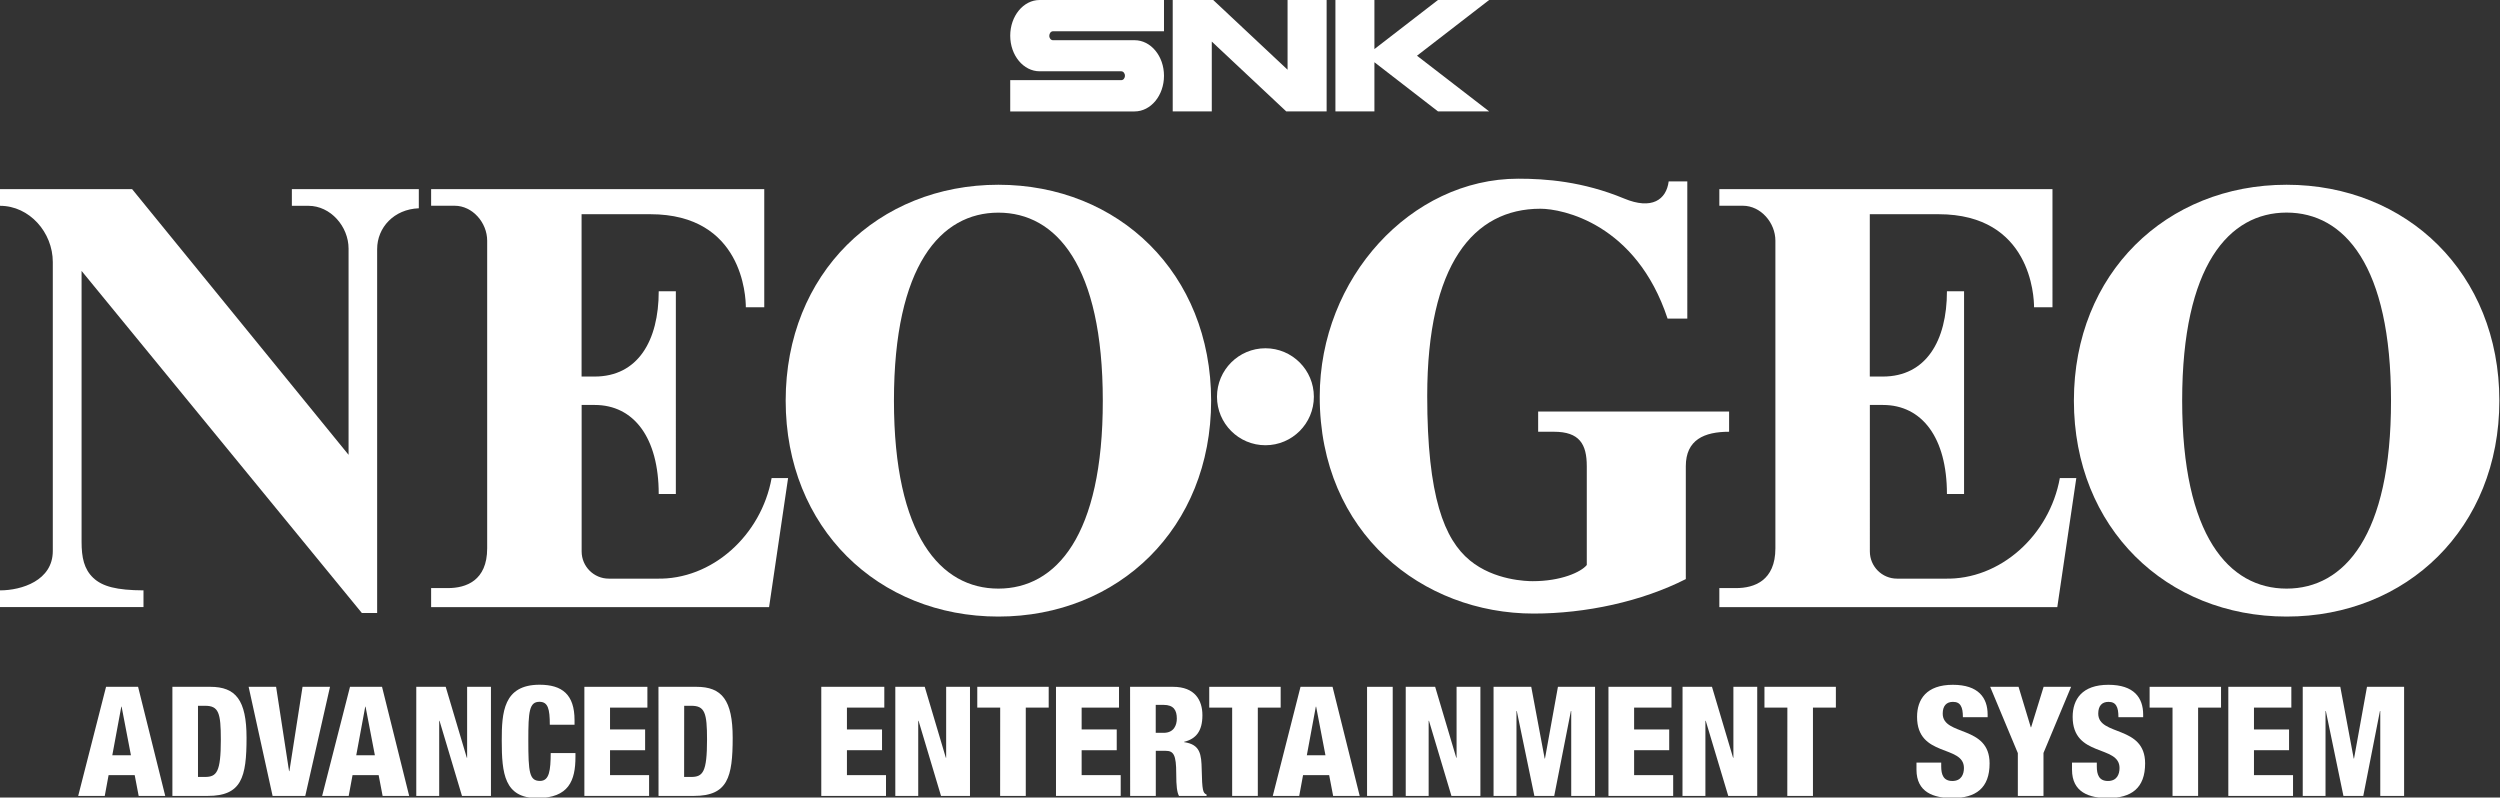 <?xml version="1.0" encoding="UTF-8" standalone="no"?>
<svg
   enable-background="new 0 0 3839 1224.6"
   height="1225"
   viewBox="0 0 3840 1225"
   width="3840"
   version="1.1"
   id="svg36"
   sodipodi:docname="neogeo.svg"
   inkscape:version="1.3.2 (091e20e, 2023-11-25)"
   xmlns:inkscape="http://www.inkscape.org/namespaces/inkscape"
   xmlns:sodipodi="http://sodipodi.sourceforge.net/DTD/sodipodi-0.dtd"
   xmlns="http://www.w3.org/2000/svg"
   xmlns:svg="http://www.w3.org/2000/svg">
  <rect x="0" y="0" width="3840" height="1225" fill="#333333" stroke="none"/>
  <defs
     id="defs36" />
  <sodipodi:namedview
     id="namedview36"
     pagecolor="#ffffff"
     bordercolor="#000000"
     borderopacity="0.25"
     inkscape:showpageshadow="2"
     inkscape:pageopacity="0.0"
     inkscape:pagecheckerboard="true"
     inkscape:deskcolor="#d1d1d1"
     inkscape:zoom="0.19281046"
     inkscape:cx="1921.5763"
     inkscape:cy="612"
     inkscape:window-width="1312"
     inkscape:window-height="449"
     inkscape:window-x="0"
     inkscape:window-y="39"
     inkscape:window-maximized="0"
     inkscape:current-layer="svg36" />
  <g
     id="g38">
    <g
       id="g37"
       transform="scale(1,1.001)">
      <g
         fill="#ffffff"
         transform="scale(1,1)"
         id="g36">
        <path
           d="m 643.3,290.2 h -195 v 25.6 h 25.4 c 34.1,0 61.7,31.8 61.7,65.7 V 697.9 L 202.9,290.2 H 0 v 25.6 c 45.3,0 81.1,40.9 81.1,86.3 v 443.4 c 0,45.3 -47.8,60.4 -81.1,60.4 v 25.6 H 220.4 V 905.9 C 179.1,905.7 157.3,900 143.2,886.7 129.1,873.3 125.3,855.6 125.3,831.3 V 415.7 l 430.5,524.9 h 23.5 V 382.2 c 0,-33.1 25.9,-61.2 64,-62.6 z"
           id="path1" />
        <circle
           cx="1943.7"
           cy="608.8"
           r="74.4"
           id="circle1" />
        <path
           d="m 2362.6,631.5 v 31 h 24.2 c 39.3,0 50.5,19 50.5,52.9 V 867 c -9,11 -39.7,24.8 -83,24.8 -8.8,0 -59,-1 -96.5,-31.8 -39.2,-32.2 -65.6,-97.4 -65.6,-252.4 0,-201.8 71,-287.3 173.9,-287.3 33.5,0 147,22.6 195.3,168.6 h 30.3 V 278.3 h -28.6 c -3.6,28.3 -26,44 -68.3,26.4 -63.9,-26.5 -121,-30.5 -162.8,-30.5 -164.6,0 -304.9,152.5 -304.9,334.6 0,209.8 158.4,332.7 328.5,332.7 80.6,0 166.1,-18.6 233.8,-52.9 V 715.4 c 0,-40.6 28.3,-52.9 66.5,-52.9 v -31 z"
           id="path2" />
        <path
           d="m 1185.2,733.6 c -15.9,87.9 -91.7,156.5 -176.7,154.3 h -73.4 c -23,0 -41.7,-18.7 -41.7,-41.7 V 621.4 h 20.1 c 60,0 98.3,50.2 98.3,136.6 h 26.3 V 604.9 597.1 446.9 h -26.3 c 0,76 -32.1,130.9 -98.4,130.9 H 893.3 V 328.7 h 105.5 c 142,0 146.8,126.5 146.8,142.8 h 28.3 V 334.1 290.2 H 662.2 v 25.5 h 36.1 c 27.6,0 50,26.1 50,53.6 v 472.1 c 0,49.7 -32.6,61 -60.2,61 h -25.9 v 29.2 h 86.1 433 l 29.2,-198 z"
           id="path3" />
        <path
           d="m 1533.5,283.5 c -184.6,0 -326.7,135.9 -326.7,331.3 0,195.4 142.2,331.3 326.7,331.3 184.6,0 326.8,-135.9 326.8,-331.3 0,-195.4 -142.2,-331.3 -326.8,-331.3 z m 0,619.7 c -88.7,0 -160.4,-81.2 -160.4,-288.5 0,-207.3 71.9,-288.4 160.4,-288.4 88.7,0 160.4,81.2 160.4,288.5 0.2,207.2 -71.7,288.4 -160.4,288.4 z"
           id="path4" />
        <path
           d="m 3163.9,733.6 c -15.9,87.9 -91.7,156.5 -176.7,154.3 h -73.4 c -23,0 -41.7,-18.7 -41.7,-41.7 V 621.4 h 20.1 c 60,0 98.3,50.2 98.3,136.6 h 26.3 V 604.9 597.1 446.9 h -26.3 c 0,76 -32.1,130.9 -98.4,130.9 H 2872 V 328.7 h 105.5 c 142,0 146.8,126.5 146.8,142.8 h 28.3 V 334.1 290.2 h -511.7 v 25.5 h 36.1 c 27.6,0 50,26.1 50,53.6 v 472.1 c 0,49.7 -32.6,61 -60.2,61 h -25.9 v 29.2 h 86.1 433 l 29.2,-198 z"
           id="path5" />
        <path
           d="m 3512.2,283.5 c -184.6,0 -326.7,135.9 -326.7,331.3 0,195.4 142.2,331.3 326.7,331.3 184.6,0 326.8,-135.9 326.8,-331.3 0,-195.4 -142.2,-331.3 -326.8,-331.3 z m 0,619.7 c -88.7,0 -160.4,-81.2 -160.4,-288.5 0,-207.3 71.9,-288.5 160.4,-288.5 88.7,0 160.4,81.2 160.4,288.5 0.2,207.3 -71.7,288.5 -160.4,288.5 z"
           id="path6" />
        <path
           d="m 162.9,1053.9 h 49.2 l 41.7,167.4 H 213 l -6.1,-31.9 h -40.1 l -5.9,31.9 h -40.8 z m 23.9,30.5 h -0.5 l -13.8,74.5 h 28.6 z"
           id="path7" />
        <path
           d="m 264.7,1053.9 h 58.4 c 38.9,0 55.6,20.2 55.6,78.3 0,60.7 -7.7,89.1 -59.5,89.1 h -54.4 v -167.4 z m 39.4,138.3 h 10.5 c 18.3,0 24.6,-7.3 24.6,-57.4 0,-40.8 -3.3,-51.8 -24.1,-51.8 h -11 z"
           id="path8" />
        <path
           d="m 381.9,1053.9 h 42.2 l 19.9,129.4 h 0.5 l 20.2,-129.4 h 42.2 l -38,167.4 h -50.2 z"
           id="path9" />
        <path
           d="m 537.6,1053.9 h 49.2 l 41.7,167.4 h -40.8 l -6.1,-31.9 h -40.1 l -5.9,31.9 h -40.8 z m 23.9,30.5 H 561 l -13.8,74.5 h 28.6 z"
           id="path10" />
        <path
           d="m 639.4,1053.9 h 45.2 l 32.4,108.8 h 0.5 v -108.8 h 36.6 v 167.4 H 709.6 L 675.1,1106 h -0.5 v 115.3 h -35.2 z"
           id="path11" />
        <path
           d="m 844.5,1112.1 c 0,-24.4 -2.8,-35.2 -15.9,-35.2 -15.7,0 -17.1,15 -17.1,58.8 0,49.7 1.6,62.6 18,62.6 14.5,0 16.2,-16.6 16.4,-42.7 h 38 v 5.9 c 0,36.1 -10.1,63.1 -58.8,63.1 -50.4,0 -54.4,-37.7 -54.4,-88.1 0,-42.9 2.3,-85.8 58.1,-85.8 34.7,0 53.7,15 53.7,54.4 v 7 z"
           id="path12" />
        <path
           d="m 897.6,1053.9 h 96.8 v 31.9 H 937 v 33.5 h 53.9 v 31.9 H 937 v 38.2 h 60 v 31.9 h -99.4 z"
           id="path13" />
        <path
           d="m 1011.4,1053.9 h 58.4 c 38.9,0 55.6,20.2 55.6,78.3 0,60.7 -7.7,89.1 -59.5,89.1 h -54.4 z m 39.4,138.3 h 10.6 c 18.3,0 24.6,-7.3 24.6,-57.4 0,-40.8 -3.3,-51.8 -24.1,-51.8 h -11 z"
           id="path14" />
        <path
           d="m 1261.5,1053.9 h 96.8 v 31.9 h -57.4 v 33.5 h 53.9 v 31.9 h -53.9 v 38.2 h 60 v 31.9 h -99.4 z"
           id="path15" />
        <path
           d="m 1375.2,1053.9 h 45.2 l 32.4,108.8 h 0.5 v -108.8 h 36.6 v 167.4 h -44.5 L 1410.9,1106 h -0.5 v 115.3 h -35.2 z"
           id="path16" />
        <path
           d="m 1536.3,1085.8 h -35.2 v -31.9 h 109.7 v 31.9 h -35.2 v 135.5 h -39.4 z"
           id="path17" />
        <path
           d="m 1622,1053.9 h 96.8 v 31.9 h -57.4 v 33.5 h 53.9 v 31.9 h -53.9 v 38.2 h 60 v 31.9 H 1622 Z"
           id="path18" />
        <path
           d="m 1735.8,1053.9 h 66.1 c 33.5,0 45,20.6 45,43.6 0,24.4 -9.8,36.3 -28.1,40.8 v 0.5 c 25.1,3.5 26.5,19.2 27,41.7 0.7,33.1 1.9,36.3 7.5,38.7 v 2.1 h -42.4 c -3,-5.6 -4.2,-15 -4.2,-34 0,-29.1 -4,-35.2 -16.4,-35.2 h -15 v 69.2 h -39.4 z m 39.4,70.6 h 12.2 c 15.9,0 20.2,-12 20.2,-21.8 0,-12.7 -4.7,-21.1 -20.4,-21.1 h -12 z"
           id="path19" />
        <path
           d="m 1892.6,1085.8 h -35.2 v -31.9 h 109.7 v 31.9 H 1932 v 135.5 h -39.4 z"
           id="path20" />
        <path
           d="m 1997.6,1053.9 h 49.2 l 41.7,167.4 h -40.8 l -6.1,-31.9 h -40.1 l -5.9,31.9 H 1955 Z m 24,30.5 h -0.5 l -13.8,74.5 h 28.6 z"
           id="path21" />
        <path
           d="m 2099.8,1053.9 h 39.4 v 167.4 h -39.4 z"
           id="path22" />
        <path
           d="m 2159.2,1053.9 h 45.2 l 32.4,108.8 h 0.5 v -108.8 h 36.6 v 167.4 h -44.5 L 2194.9,1106 h -0.5 v 115.3 h -35.2 z"
           id="path23" />
        <path
           d="m 2294.3,1053.9 h 57.7 l 20.6,110 h 0.5 l 19.9,-110 h 57 v 167.4 h -36.6 V 1091 h -0.5 l -25.6,130.3 h -30.5 l -27,-130.3 h -0.5 v 130.3 h -35.2 v -167.4 z"
           id="path24" />
        <path
           d="m 2470.6,1053.9 h 96.8 v 31.9 H 2510 v 33.5 h 53.9 v 31.9 H 2510 v 38.2 h 60 v 31.9 h -99.4 z"
           id="path25" />
        <path
           d="m 2584.4,1053.9 h 45.2 l 32.4,108.8 h 0.5 v -108.8 h 36.6 v 167.4 h -44.5 L 2620,1106 h -0.5 v 115.3 h -35.2 z"
           id="path26" />
        <path
           d="m 2745.4,1085.8 h -35.2 v -31.9 h 109.7 v 31.9 h -35.2 v 135.5 h -39.4 z"
           id="path27" />
        <path
           d="m 2981.7,1170.2 v 5.9 c 0,12.7 3.5,22.3 17.1,22.3 13.8,0 17.8,-10.3 17.8,-19.9 0,-36.1 -72,-15.9 -72,-78.5 0,-26.7 14.3,-49.2 54.9,-49.2 39.4,0 53.5,19.9 53.5,45.7 v 4 h -38 c 0,-8 -0.9,-13.8 -3.3,-17.6 -2.3,-4 -6.1,-5.9 -12,-5.9 -9.8,0 -15.7,5.9 -15.7,18 0,34.9 72,17.3 72,76.4 0,38 -21.1,53.2 -57.2,53.2 -28.6,0 -55.1,-8.7 -55.1,-43.6 v -10.8 z"
           id="path28" />
        <path
           d="m 3099.3,1155.4 -42.4,-101.5 h 43.6 l 18.8,62.1 h 0.5 l 19.2,-62.1 h 42.2 l -42.4,101.5 v 65.9 h -39.4 v -65.9 z"
           id="path29" />
        <path
           d="m 3220.7,1170.2 v 5.9 c 0,12.7 3.5,22.3 17.1,22.3 13.8,0 17.8,-10.3 17.8,-19.9 0,-36.1 -72,-15.9 -72,-78.5 0,-26.7 14.3,-49.2 54.9,-49.2 39.4,0 53.4,19.9 53.4,45.7 v 4 h -38 c 0,-8 -0.9,-13.8 -3.3,-17.6 -2.3,-4 -6.1,-5.9 -12,-5.9 -9.8,0 -15.7,5.9 -15.7,18 0,34.9 72,17.3 72,76.4 0,38 -21.1,53.2 -57.2,53.2 -28.6,0 -55.1,-8.7 -55.1,-43.6 v -10.8 z"
           id="path30" />
        <path
           d="m 3337,1085.8 h -35.2 v -31.9 h 109.7 v 31.9 h -35.2 v 135.5 H 3337 Z"
           id="path31" />
        <path
           d="m 3422.7,1053.9 h 96.8 v 31.9 h -57.4 v 33.5 h 53.9 v 31.9 h -53.9 v 38.2 h 60 v 31.9 h -99.4 z"
           id="path32" />
        <path
           d="m 3537,1053.9 h 57.7 l 20.6,110 h 0.5 l 19.9,-110 h 57 v 167.4 h -36.6 V 1091 h -0.5 l -25.6,130.3 h -30.5 l -27,-130.3 h -0.5 v 130.3 h -35 z"
           id="path33" />
        <path
           d="m 1551.7,54.8 c 0,30.2 20.3,54.6 45.2,54.6 h 125.4 c 3.1,0 5.6,3.1 5.6,6.8 0,3.8 -2.5,6.8 -5.6,6.8 h -170.6 v 48 h 191 c 25,0 45.2,-24.5 45.2,-54.7 0,-30.2 -20.2,-54.6 -45.2,-54.6 h -125.4 c -3.1,0 -5.6,-3 -5.6,-6.8 0,-3.7 2.5,-6.9 5.6,-6.9 h 170.6 V 0 h -191 c -25,0 -45.2,24.6 -45.2,54.8 z"
           id="path34" />
        <path
           d="M 1977.7,0 V 107 L 1863.5,0 h -62.2 v 170.9 h 60 V 63.8 l 114.3,107.1 h 62.1 V 0 Z"
           id="path35" />
        <path
           d="m 2287.3,0 h -78.6 l -97.6,75.3 V 0 h -59.9 v 170.9 h 59.9 V 95.5 l 97.6,75.4 h 78.6 L 2176.5,85.5 Z"
           id="path36" />
      </g>
    </g>
  </g>
</svg>
